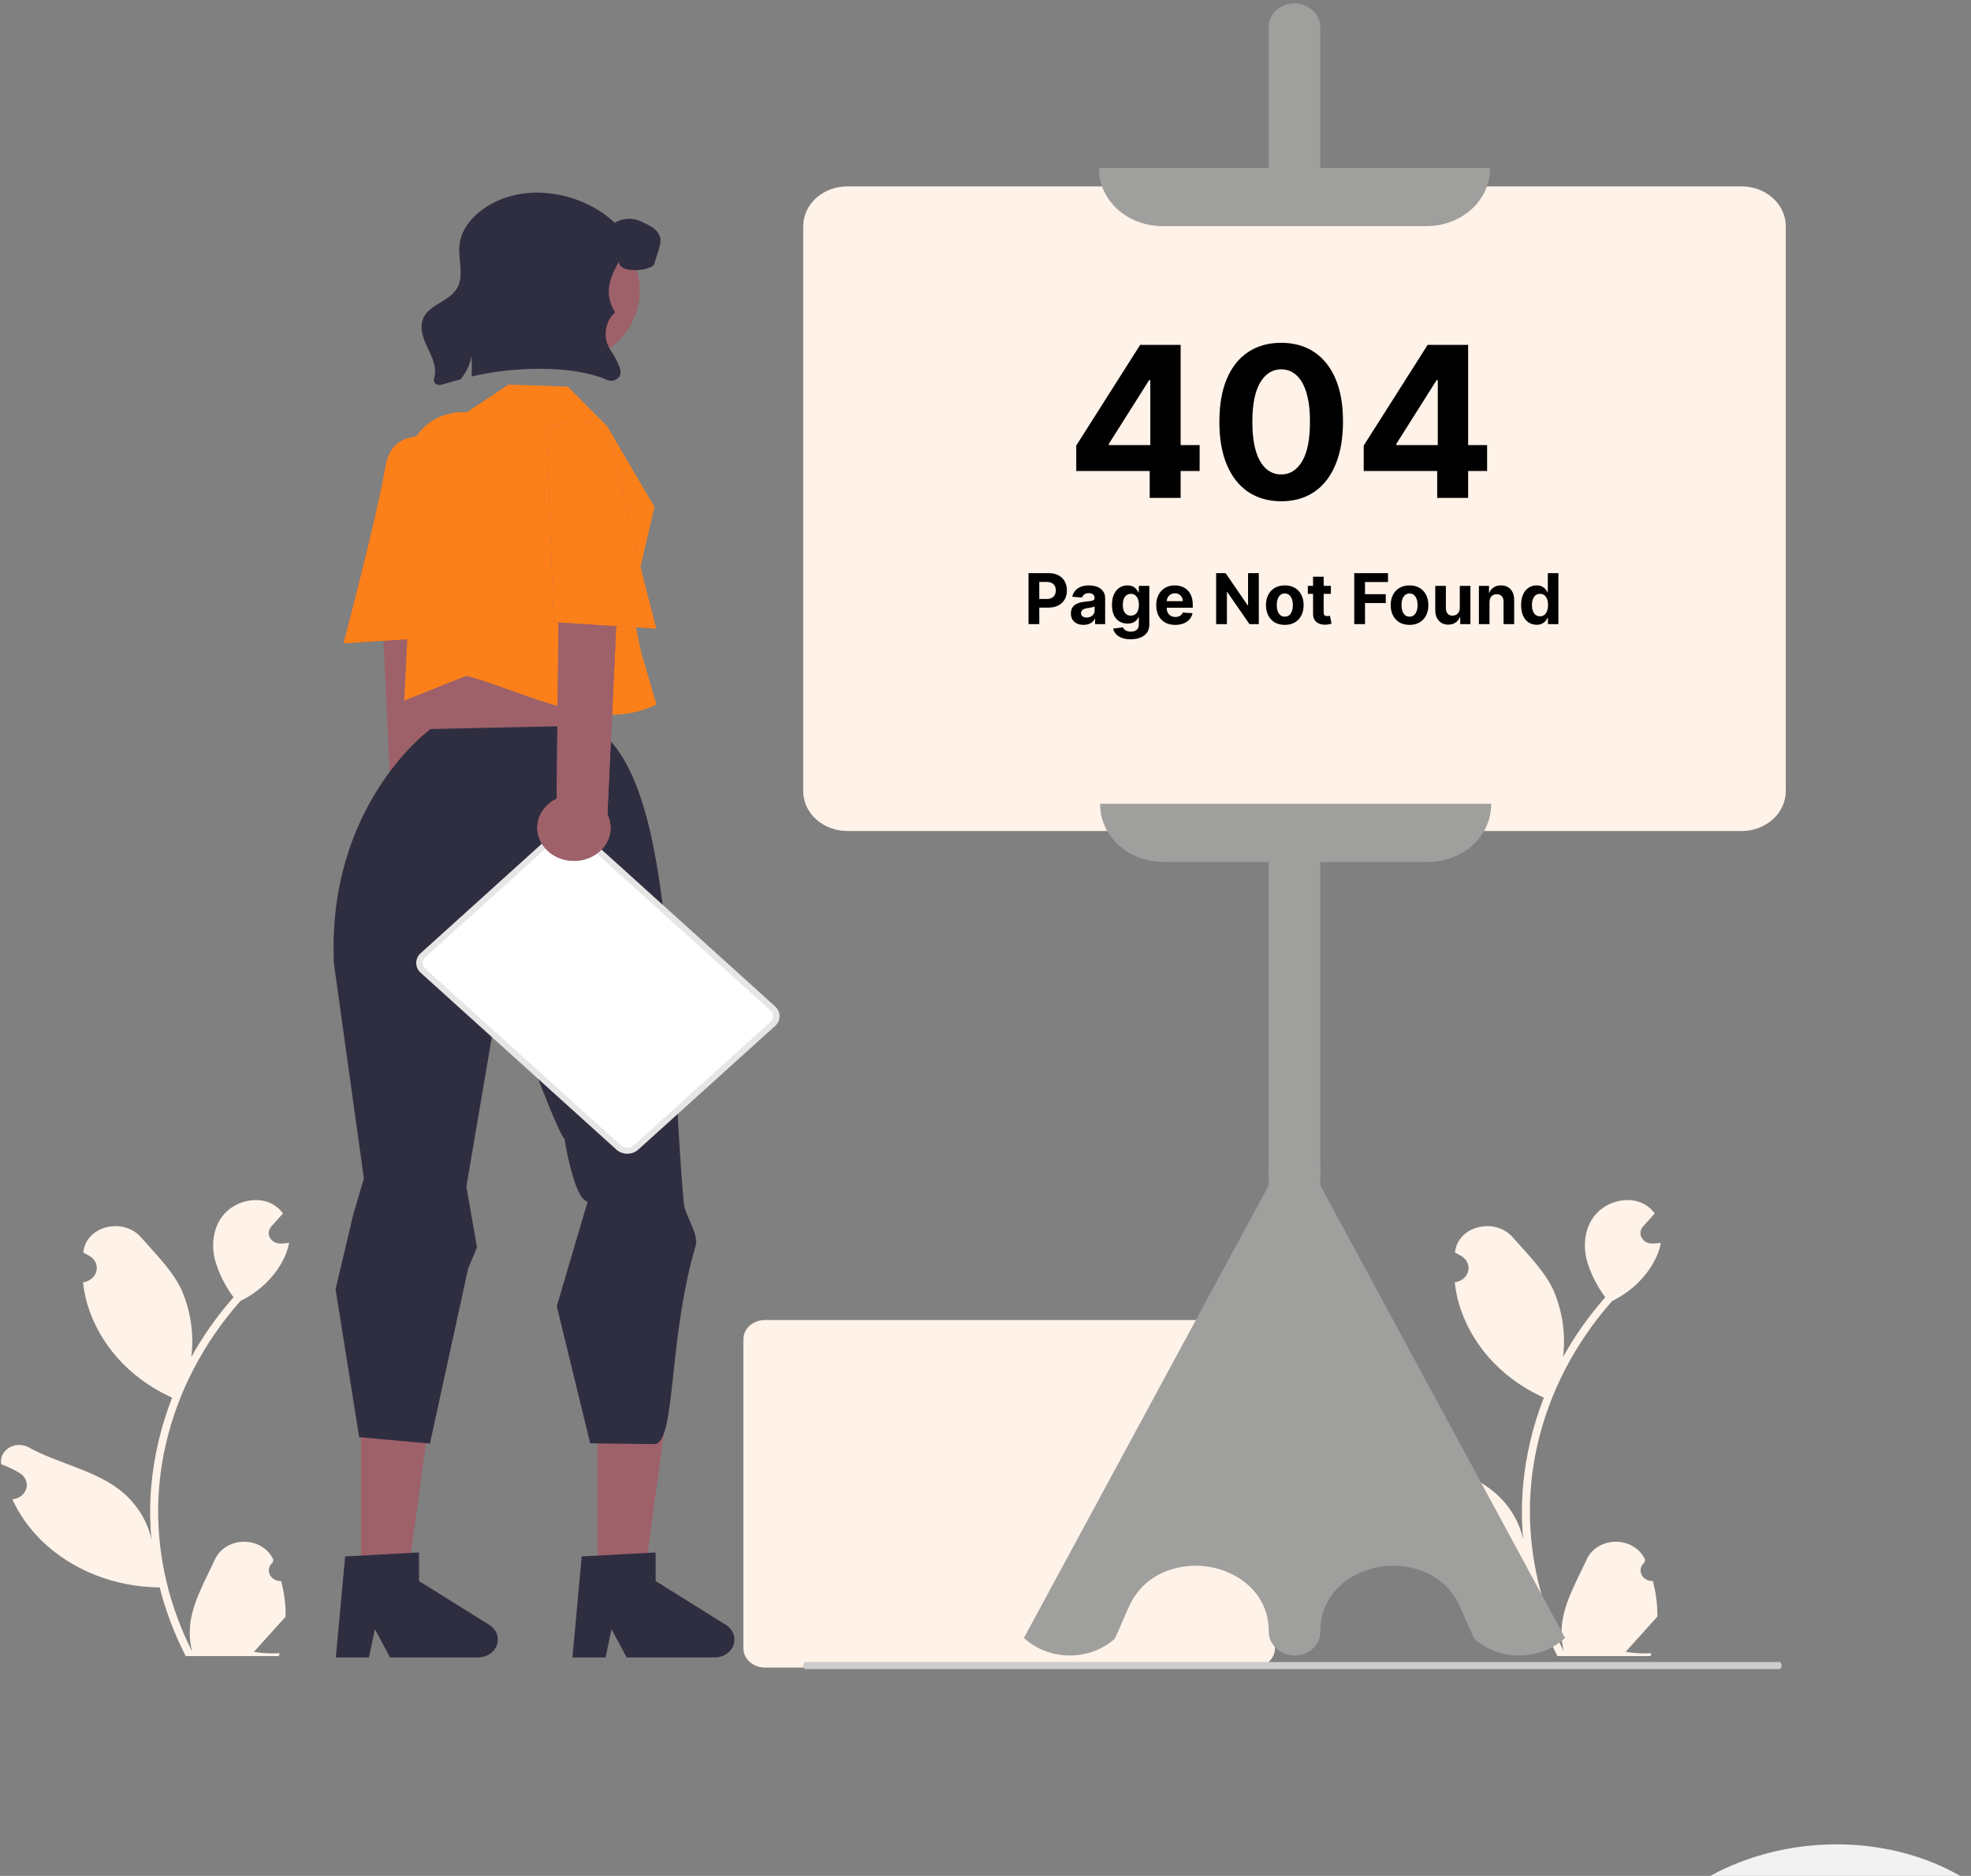 <svg width="562" height="535" viewBox="0 0 562 535" fill="none" xmlns="http://www.w3.org/2000/svg">
<rect x="0" y="0" width="562" height="535" fill="#808080" stroke="none"/>
<path d="M357.441 475.567H218.072C216.452 475.565 214.899 474.983 213.753 473.948C212.607 472.913 211.963 471.509 211.961 470.045V381.989C211.963 380.524 212.607 379.121 213.753 378.086C214.899 377.05 216.452 376.468 218.072 376.466H357.441C359.061 376.468 360.614 377.05 361.76 378.086C362.906 379.121 363.55 380.524 363.552 381.989V470.045C363.55 471.509 362.905 472.913 361.76 473.948C360.614 474.983 359.061 475.565 357.441 475.567V475.567Z" fill="#FFF2E8"/>
<path d="M129.684 246.025C130.618 244.944 131.279 243.691 131.62 242.355C131.961 241.019 131.973 239.631 131.656 238.29C131.339 236.949 130.701 235.686 129.786 234.592C128.871 233.498 127.701 232.599 126.36 231.957L125.482 147.717L108.059 154.942L111.891 236.415C110.848 238.523 110.697 240.903 111.466 243.105C112.235 245.307 113.871 247.177 116.064 248.362C118.258 249.546 120.855 249.963 123.366 249.532C125.876 249.101 128.124 247.853 129.684 246.025V246.025Z" fill="#9E616A"/>
<path d="M129.215 126.389C129.215 126.389 112.266 118.959 109.922 132.977C107.579 146.994 97.938 183.475 97.938 183.475L127.193 181.606L129.215 126.389Z" fill="#9E616A"/>
<path d="M129.684 246.025C130.618 244.944 131.279 243.691 131.62 242.355C131.961 241.019 131.973 239.631 131.656 238.29C131.339 236.949 130.701 235.686 129.786 234.592C128.871 233.498 127.701 232.599 126.36 231.957L125.482 147.717L108.059 154.942L111.891 236.415C110.848 238.523 110.697 240.903 111.466 243.105C112.235 245.307 113.871 247.177 116.064 248.362C118.258 249.546 120.855 249.963 123.366 249.532C125.876 249.101 128.124 247.853 129.684 246.025V246.025Z" fill="#9E616A"/>
<path d="M129.215 126.389C129.215 126.389 112.266 118.959 109.922 132.977C107.579 146.994 97.938 183.475 97.938 183.475L127.193 181.606L129.215 126.389Z" fill="#FC8019"/>
<path d="M80.142 450.894C79.457 450.923 78.78 450.76 78.201 450.429C77.622 450.098 77.17 449.614 76.906 449.043C76.642 448.472 76.578 447.841 76.724 447.236C76.87 446.631 77.217 446.081 77.72 445.661C77.805 445.359 77.865 445.141 77.949 444.839C77.919 444.773 77.889 444.707 77.858 444.641C77.169 443.17 76.014 441.915 74.538 441.035C73.062 440.155 71.331 439.688 69.563 439.694C67.795 439.7 66.068 440.178 64.599 441.068C63.13 441.958 61.986 443.221 61.308 444.697C58.602 450.588 55.155 456.49 54.307 462.719C53.933 465.473 54.091 468.264 54.773 470.969C48.415 458.436 45.114 444.814 45.093 431.027C45.091 427.568 45.304 424.111 45.73 420.672C46.081 417.854 46.57 415.055 47.194 412.277C50.602 397.201 57.918 383.071 68.542 371.046C73.684 368.511 77.842 364.612 80.456 359.875C81.403 358.172 82.073 356.355 82.444 354.479C81.864 354.547 81.274 354.59 80.694 354.625C80.513 354.633 80.323 354.642 80.143 354.65L80.074 354.653C79.437 354.679 78.805 354.538 78.254 354.247C77.703 353.955 77.257 353.526 76.97 353.011C76.683 352.496 76.567 351.917 76.635 351.344C76.703 350.771 76.954 350.227 77.356 349.78C77.606 349.501 77.857 349.223 78.108 348.945C78.488 348.515 78.878 348.094 79.258 347.664C79.302 347.623 79.343 347.58 79.382 347.535C79.819 347.045 80.257 346.564 80.694 346.074C79.896 344.954 78.822 344.016 77.556 343.333C73.172 341.013 67.125 342.62 63.958 346.203C60.782 349.787 60.183 354.814 61.286 359.291C62.371 363.1 64.165 366.715 66.592 369.981C66.355 370.256 66.107 370.522 65.87 370.797C61.524 375.847 57.736 381.269 54.561 386.987C55.333 380.582 54.412 374.102 51.872 368.082C49.299 362.471 44.474 357.745 40.226 352.894C35.123 347.068 24.66 349.611 23.761 356.997C23.752 357.068 23.744 357.14 23.735 357.211C24.366 357.533 24.984 357.874 25.588 358.236C26.348 358.694 26.936 359.349 27.276 360.115C27.616 360.88 27.693 361.721 27.495 362.527C27.298 363.332 26.836 364.065 26.169 364.629C25.503 365.194 24.664 365.563 23.761 365.688L23.669 365.701C23.894 367.756 24.291 369.793 24.857 371.794C26.499 377.379 29.399 382.598 33.377 387.123C37.355 391.648 42.324 395.381 47.974 398.089C48.345 398.261 48.706 398.433 49.077 398.596C45.887 406.766 43.886 415.276 43.124 423.912C42.693 429.007 42.718 434.125 43.2 439.217L43.172 439.036C41.955 433.375 38.612 428.266 33.71 424.574C26.429 419.168 16.142 417.178 8.287 412.833C7.452 412.349 6.482 412.09 5.49 412.088C4.498 412.086 3.526 412.34 2.688 412.821C1.851 413.302 1.183 413.989 0.764 414.801C0.344 415.614 0.19 416.517 0.321 417.406C0.331 417.469 0.342 417.533 0.353 417.596C1.524 418.027 2.664 418.523 3.767 419.082C4.397 419.404 5.015 419.746 5.62 420.107C6.379 420.565 6.967 421.22 7.307 421.986C7.648 422.752 7.724 423.592 7.526 424.398C7.329 425.204 6.867 425.936 6.2 426.501C5.534 427.065 4.695 427.434 3.792 427.56L3.7 427.573C3.633 427.581 3.576 427.59 3.51 427.598C5.511 431.916 8.319 435.889 11.811 439.345C16.125 443.529 21.34 446.872 27.135 449.17C32.93 451.468 39.183 452.672 45.511 452.708H45.52C47.238 459.454 49.727 466.02 52.947 472.301H79.477C79.572 472.034 79.658 471.759 79.743 471.493C77.288 471.632 74.822 471.499 72.402 471.097C74.371 468.915 76.339 466.715 78.307 464.532C78.351 464.491 78.392 464.448 78.431 464.403C79.429 463.286 80.437 462.178 81.436 461.061L81.436 461.059C81.49 457.635 81.055 454.219 80.143 450.895L80.142 450.894Z" fill="#FFF2E8"/>
<path d="M471.272 450.894C470.588 450.923 469.91 450.76 469.331 450.429C468.753 450.098 468.301 449.614 468.036 449.043C467.772 448.472 467.708 447.841 467.854 447.236C468 446.631 468.348 446.081 468.851 445.661C468.935 445.359 468.995 445.141 469.08 444.839C469.049 444.773 469.019 444.707 468.989 444.641C468.299 443.17 467.144 441.915 465.668 441.035C464.192 440.155 462.461 439.688 460.693 439.694C458.925 439.7 457.198 440.178 455.729 441.068C454.261 441.958 453.116 443.221 452.439 444.697C449.732 450.588 446.286 456.49 445.437 462.719C445.063 465.473 445.221 468.264 445.903 470.969C439.545 458.436 436.244 444.814 436.223 431.027C436.221 427.568 436.434 424.111 436.86 420.672C437.212 417.854 437.7 415.055 438.324 412.277C441.732 397.201 449.048 383.071 459.672 371.046C464.814 368.511 468.972 364.612 471.587 359.875C472.534 358.172 473.203 356.355 473.574 354.479C472.994 354.547 472.404 354.59 471.824 354.625C471.644 354.633 471.454 354.642 471.273 354.65L471.205 354.653C470.567 354.679 469.935 354.538 469.384 354.247C468.834 353.955 468.388 353.526 468.1 353.011C467.813 352.496 467.697 351.917 467.765 351.344C467.834 350.771 468.084 350.227 468.486 349.78C468.737 349.501 468.987 349.223 469.238 348.945C469.618 348.515 470.008 348.094 470.388 347.664C470.432 347.623 470.474 347.58 470.512 347.535C470.949 347.045 471.387 346.564 471.824 346.074C471.026 344.954 469.952 344.016 468.686 343.333C464.303 341.013 458.255 342.62 455.088 346.203C451.912 349.787 451.313 354.814 452.416 359.291C453.501 363.1 455.295 366.715 457.722 369.981C457.485 370.256 457.237 370.522 457 370.797C452.654 375.847 448.867 381.269 445.691 386.987C446.464 380.582 445.542 374.102 443.003 368.082C440.429 362.471 435.605 357.745 431.356 352.894C426.254 347.068 415.79 349.611 414.891 356.997C414.882 357.068 414.874 357.14 414.865 357.211C415.496 357.533 416.114 357.874 416.719 358.236C417.478 358.694 418.066 359.349 418.406 360.115C418.747 360.88 418.823 361.721 418.625 362.527C418.428 363.332 417.966 364.065 417.299 364.629C416.633 365.194 415.794 365.563 414.891 365.688L414.799 365.701C415.024 367.756 415.421 369.793 415.988 371.794C417.629 377.379 420.53 382.598 424.507 387.123C428.485 391.648 433.455 395.381 439.104 398.089C439.475 398.261 439.836 398.433 440.207 398.596C437.017 406.766 435.016 415.276 434.254 423.912C433.823 429.007 433.849 434.125 434.33 439.217L434.302 439.036C433.085 433.375 429.743 428.266 424.84 424.574C417.559 419.168 407.273 417.178 399.418 412.833C398.583 412.349 397.612 412.09 396.62 412.088C395.628 412.086 394.656 412.34 393.819 412.821C392.981 413.302 392.313 413.989 391.894 414.801C391.474 415.614 391.321 416.517 391.451 417.406C391.461 417.469 391.472 417.533 391.483 417.596C392.654 418.027 393.794 418.523 394.897 419.082C395.528 419.404 396.145 419.746 396.75 420.107C397.509 420.565 398.097 421.22 398.438 421.986C398.778 422.752 398.854 423.592 398.657 424.398C398.459 425.204 397.997 425.936 397.331 426.501C396.664 427.065 395.825 427.434 394.923 427.56L394.83 427.573C394.764 427.581 394.707 427.59 394.64 427.598C396.641 431.916 399.449 435.889 402.941 439.345C407.256 443.529 412.47 446.872 418.265 449.17C424.06 451.468 430.313 452.672 436.641 452.708H436.651C438.368 459.454 440.857 466.02 444.077 472.301H470.607C470.702 472.034 470.788 471.759 470.873 471.493C468.418 471.632 465.952 471.499 463.532 471.097C465.501 468.915 467.469 466.715 469.438 464.532C469.482 464.491 469.523 464.448 469.561 464.403C470.56 463.286 471.568 462.178 472.566 461.061L472.567 461.059C472.62 457.635 472.185 454.219 471.273 450.895L471.272 450.894Z" fill="#FFF2E8"/>
<path d="M369.108 472.144C369.032 472.144 368.956 472.142 368.879 472.141C366.938 472.04 365.114 471.267 363.788 469.982C362.461 468.697 361.734 467 361.758 465.243C361.758 454.551 353.307 448.314 344.931 446.876C336.556 445.439 326.163 448.44 321.825 458.388L317.881 467.335C314.471 470.409 309.851 472.136 305.034 472.136C300.218 472.136 295.598 470.409 292.188 467.335L291.954 467.124L292.099 466.856L361.758 338.06V334.904C361.661 333.931 361.662 332.952 361.759 331.979L361.758 7.592C361.758 6.703 361.955 5.823 362.339 5.004C362.722 4.185 363.284 3.444 363.99 2.825C364.696 2.206 365.533 1.722 366.45 1.4C367.368 1.079 368.348 0.928 369.331 0.955C371.272 1.055 373.096 1.828 374.423 3.113C375.75 4.398 376.477 6.096 376.453 7.853V332.016C376.55 332.989 376.549 333.968 376.451 334.941L376.453 338.059L446.256 467.124L446.023 467.335C442.613 470.409 437.993 472.136 433.176 472.136C428.36 472.136 423.74 470.409 420.33 467.335L420.226 467.193L416.386 458.388C412.048 448.441 401.656 445.442 393.28 446.876C384.904 448.314 376.453 454.551 376.453 465.243V465.504C376.453 467.264 375.679 468.953 374.302 470.198C372.925 471.443 371.057 472.143 369.108 472.144L369.108 472.144Z" fill="#9F9F9E"/>
<path d="M241.593 236.247H241.594H496.617V235.761L496.618 236.247C499.699 236.243 502.662 235.136 504.855 233.155C507.049 231.172 508.295 228.471 508.298 225.643V225.642V64.513V64.512C508.295 61.684 507.049 58.983 504.855 57C502.662 55.019 499.699 53.911 496.618 53.908H496.617L241.594 53.908L241.593 53.908C238.511 53.911 235.548 55.019 233.355 57C231.161 58.983 229.915 61.684 229.912 64.512V64.513L229.912 225.642L229.912 225.643C229.916 228.471 231.161 231.172 233.356 233.155C235.548 235.136 238.512 236.244 241.593 236.247Z" fill="#FFF2E8" stroke="#FC8019"/>
<path d="M496.617 237H241.594C238.261 236.997 235.067 235.799 232.711 233.67C230.354 231.541 229.029 228.654 229.025 225.643V64.513C229.029 61.502 230.354 58.614 232.71 56.485C235.067 54.356 238.261 53.158 241.594 53.155H496.617C499.949 53.158 503.144 54.356 505.5 56.485C507.856 58.615 509.182 61.502 509.185 64.513V225.643C509.181 228.654 507.856 231.541 505.5 233.67C503.144 235.799 499.949 236.997 496.617 237V237ZM241.594 55.662C238.997 55.664 236.507 56.598 234.671 58.257C232.835 59.916 231.802 62.166 231.799 64.513V225.643C231.802 227.989 232.835 230.239 234.671 231.898C236.507 233.557 238.997 234.491 241.594 234.493H496.617C499.214 234.491 501.703 233.557 503.539 231.898C505.376 230.239 506.408 227.989 506.411 225.643V64.513C506.409 62.166 505.376 59.916 503.54 58.257C501.703 56.598 499.214 55.664 496.617 55.662H241.594Z" fill="#FFF2E8"/>
<path d="M406.812 64.483H331.399C326.618 64.478 322.034 62.759 318.653 59.704C315.273 56.649 313.371 52.507 313.366 48.186V47.889H424.845V48.186C424.84 52.507 422.938 56.649 419.557 59.704C416.176 62.759 411.593 64.478 406.812 64.483V64.483Z" fill="#9F9F9E"/>
<path d="M407.139 245.821H331.727C326.946 245.816 322.362 244.098 318.981 241.042C315.601 237.987 313.699 233.845 313.694 229.524V229.228H425.173V229.524C425.167 233.845 423.266 237.987 419.885 241.042C416.504 244.098 411.92 245.816 407.139 245.821V245.821Z" fill="#9F9F9E"/>
<path d="M508 475C508 474.869 507.985 474.738 507.954 474.617C507.924 474.495 507.88 474.385 507.824 474.292C507.767 474.199 507.701 474.125 507.627 474.075C507.554 474.025 507.475 474 507.396 474H229.604C229.444 474 229.29 474.105 229.177 474.293C229.064 474.48 229 474.735 229 475C229 475.265 229.064 475.52 229.177 475.707C229.29 475.895 229.444 476 229.604 476H507.396C507.475 476 507.554 475.975 507.627 475.925C507.701 475.875 507.767 475.801 507.824 475.708C507.88 475.615 507.924 475.505 507.954 475.383C507.985 475.262 508 475.131 508 475V475Z" fill="#CCCCCC"/>
<path d="M170.387 449.826H183.717L190.058 403.361L170.384 403.362L170.387 449.826Z" fill="#9E616A"/>
<path d="M165.872 443.884L186.945 442.747V450.906L206.978 463.41C207.968 464.027 208.713 464.914 209.105 465.942C209.497 466.969 209.516 468.083 209.158 469.12C208.8 470.158 208.085 471.065 207.116 471.709C206.147 472.352 204.976 472.7 203.774 472.7H178.687L174.363 464.629L172.674 472.7H163.215L165.872 443.884Z" fill="#2F2E41"/>
<path d="M125.052 191.381L123.746 197.004L122.636 217.749L167.245 212.29L170.671 188.27L165.935 181.239L125.052 191.381Z" fill="#9E616A"/>
<path d="M102.925 449.826H116.254L122.596 403.361L102.922 403.362L102.925 449.826Z" fill="#9E616A"/>
<path d="M95.693 367.736L95.692 367.612L100.682 346.561L103.759 336.081L95.206 274.723C93.193 230.144 121.811 208.715 122.036 208.505L122.657 207.922L168.553 206.907C193.247 220.277 190.451 293.409 194.973 343.144C195.296 346.69 199.348 351.925 198.352 355.299C190.45 382.06 192.765 411.001 186.745 411.857L168.288 411.625L158.755 372.528L167.554 342.708C163.652 342.058 160.955 324.816 160.955 324.816C159.254 322.991 153.384 307.472 153.384 307.472L145.556 264.514L132.98 338.402L136.008 355.736L133.502 361.696L122.768 410.902L122.654 411.695L102.418 409.869L95.693 367.736Z" fill="#2F2E41"/>
<path d="M98.41 443.884L119.483 442.747V450.906L139.516 463.41C140.506 464.027 141.251 464.914 141.643 465.942C142.035 466.969 142.054 468.083 141.696 469.12C141.338 470.158 140.623 471.065 139.654 471.709C138.686 472.352 137.514 472.7 136.312 472.7H111.225L106.901 464.629L105.212 472.7H95.754L98.41 443.884Z" fill="#2F2E41"/>
<path d="M161.854 110.255L173.106 121.552L186.62 144.571L179.981 172.955L182.884 186.275L187.169 200.917C170.656 209.172 151.039 197.771 133.018 192.707L115.287 199.787L116.225 180.299L116.705 131.198C116.724 129.312 117.171 127.45 118.019 125.727C118.867 124.003 120.098 122.456 121.636 121.181C123.173 119.906 124.984 118.93 126.957 118.313C128.929 117.697 131.021 117.454 133.101 117.598V117.598L144.978 109.69L161.854 110.255Z" fill="#FC8019"/>
<path d="M158.703 104.341C171.805 104.341 182.427 94.742 182.427 82.902C182.427 71.061 171.805 61.462 158.703 61.462C145.6 61.462 134.979 71.061 134.979 82.902C134.979 94.742 145.6 104.341 158.703 104.341Z" fill="#9E616A"/>
<path d="M186.62 75.164C186.202 77.265 176.214 78.279 176.515 74.541C174.572 78.06 171.668 83.167 175.367 89.016C173.918 90.442 173.005 92.246 172.759 94.168C172.513 96.091 172.946 98.036 173.997 99.723C175.049 101.269 175.931 102.905 176.629 104.607C176.77 105.02 176.871 105.443 176.93 105.872C176.989 106.303 176.92 106.741 176.728 107.139C176.535 107.538 176.228 107.882 175.838 108.136C175.448 108.39 174.99 108.545 174.511 108.584C174.032 108.623 173.551 108.544 173.117 108.357C163.056 103.904 145.512 104.659 134.505 107.376C134.579 105.441 134.549 103.51 134.417 101.584C134.016 103.993 132.94 106.269 131.293 108.198C129.409 108.701 127.561 109.225 125.772 109.742C125.499 109.821 125.207 109.833 124.928 109.775C124.648 109.717 124.391 109.592 124.185 109.412C123.978 109.233 123.828 109.006 123.753 108.756C123.677 108.506 123.678 108.242 123.755 107.992C124.104 106.848 124.169 105.649 123.946 104.48C123.491 102.055 122.142 99.861 121.189 97.562C120.236 95.262 119.693 92.618 120.859 90.398C122.67 86.953 127.774 85.899 130.025 82.672C132.555 79.047 130.59 74.322 130.986 70.048C131.543 64.004 137.02 59.094 143.195 56.722C153.886 52.613 167.261 55.941 175.276 63.535C176.4 62.849 177.713 62.458 179.068 62.405C180.423 62.352 181.768 62.64 182.953 63.236C185.322 64.383 187.023 64.979 188.086 67.213C189.017 69.174 187.045 73.057 186.62 75.164Z" fill="#2F2E41"/>
<path d="M176.429 327.285L120.613 276.844C119.965 276.257 119.601 275.462 119.601 274.632C119.601 273.803 119.965 273.008 120.613 272.421L159.637 237.155C160.287 236.569 161.167 236.24 162.084 236.24C163.002 236.24 163.882 236.569 164.532 237.155L220.348 287.596C220.996 288.183 221.36 288.978 221.36 289.808C221.36 290.637 220.996 291.432 220.348 292.019L181.324 327.285C180.674 327.871 179.794 328.2 178.877 328.2C177.959 328.2 177.079 327.871 176.429 327.285V327.285Z" fill="white"/>
<path d="M178.877 329.035C178.301 329.037 177.73 328.935 177.198 328.736C176.666 328.537 176.182 328.245 175.776 327.876L119.959 277.435C119.137 276.691 118.676 275.684 118.676 274.633C118.676 273.582 119.137 272.574 119.959 271.831L158.983 236.564C159.806 235.822 160.922 235.405 162.085 235.405C163.247 235.405 164.363 235.822 165.186 236.564L221.002 287.005C221.824 287.749 222.285 288.757 222.285 289.808C222.285 290.858 221.824 291.866 221.002 292.61L181.978 327.876C181.571 328.245 181.088 328.537 180.556 328.736C180.023 328.935 179.453 329.037 178.877 329.035ZM162.084 237.076C161.751 237.075 161.421 237.133 161.113 237.248C160.806 237.363 160.526 237.532 160.291 237.746L121.267 273.012C120.792 273.442 120.525 274.025 120.525 274.633C120.525 275.24 120.792 275.823 121.267 276.253L177.083 326.694C177.567 327.11 178.209 327.342 178.877 327.342C179.544 327.342 180.186 327.11 180.67 326.694L219.694 291.428C220.169 290.998 220.436 290.415 220.436 289.808C220.436 289.2 220.169 288.617 219.694 288.187L163.878 237.746C163.643 237.533 163.363 237.363 163.055 237.248C162.747 237.133 162.417 237.075 162.084 237.076V237.076Z" fill="#E6E6E6"/>
<path d="M155.399 241.847C154.464 240.766 153.804 239.513 153.463 238.177C153.122 236.841 153.11 235.453 153.427 234.112C153.744 232.77 154.382 231.508 155.297 230.414C156.212 229.32 157.382 228.421 158.723 227.779L159.601 143.539L177.024 150.764L173.192 232.237C174.235 234.345 174.386 236.725 173.617 238.927C172.848 241.129 171.212 242.999 169.019 244.184C166.825 245.368 164.227 245.785 161.717 245.354C159.207 244.923 156.959 243.675 155.399 241.847V241.847Z" fill="#9E616A"/>
<path d="M155.868 122.211C155.868 122.211 172.816 114.781 175.16 128.799C177.504 142.816 187.145 179.297 187.145 179.297L157.89 177.428L155.868 122.211Z" fill="#9E616A"/>
<path d="M155.399 241.847C154.464 240.766 153.804 239.513 153.463 238.177C153.122 236.841 153.11 235.453 153.427 234.112C153.744 232.77 154.382 231.508 155.297 230.414C156.212 229.32 157.382 228.421 158.723 227.779L159.601 143.539L177.024 150.764L173.192 232.237C174.235 234.345 174.386 236.725 173.617 238.927C172.848 241.129 171.212 242.999 169.019 244.184C166.825 245.368 164.227 245.785 161.717 245.354C159.207 244.923 156.959 243.675 155.399 241.847V241.847Z" fill="#9E616A"/>
<path d="M155.868 122.211C155.868 122.211 172.816 114.781 175.16 128.799C177.504 142.816 187.145 179.297 187.145 179.297L157.89 177.428L155.868 122.211Z" fill="#FC8019"/>
<path d="M306.876 134.33V127.064L325.094 98.364H331.358V108.42H327.651L316.166 126.595V126.936H342.054V134.33H306.876ZM327.821 142V132.114L327.991 128.896V98.364H336.642V142H327.821ZM365.31 142.959C361.646 142.945 358.492 142.043 355.85 140.253C353.222 138.463 351.198 135.871 349.778 132.476C348.371 129.081 347.675 124.997 347.69 120.224C347.69 115.466 348.393 111.411 349.799 108.058C351.219 104.706 353.244 102.156 355.871 100.409C358.513 98.648 361.66 97.767 365.31 97.767C368.961 97.767 372.1 98.648 374.728 100.409C377.37 102.17 379.401 104.727 380.822 108.08C382.242 111.418 382.945 115.466 382.931 120.224C382.931 125.011 382.221 129.102 380.8 132.497C379.394 135.892 377.377 138.484 374.749 140.274C372.121 142.064 368.975 142.959 365.31 142.959ZM365.31 135.31C367.81 135.31 369.806 134.053 371.298 131.538C372.789 129.024 373.528 125.253 373.513 120.224C373.513 116.915 373.173 114.159 372.491 111.957C371.823 109.756 370.871 108.101 369.636 106.993C368.414 105.885 366.972 105.331 365.31 105.331C362.825 105.331 360.836 106.574 359.344 109.06C357.853 111.545 357.1 115.267 357.086 120.224C357.086 123.577 357.42 126.375 358.087 128.619C358.769 130.849 359.728 132.526 360.964 133.648C362.2 134.756 363.648 135.31 365.31 135.31ZM388.849 134.33V127.064L407.066 98.364H413.331V108.42H409.623L398.139 126.595V126.936H424.027V134.33H388.849ZM409.794 142V132.114L409.964 128.896V98.364H418.615V142H409.794Z" fill="black"/>
<path d="M293.264 178V163.455H299.003C300.106 163.455 301.046 163.665 301.822 164.087C302.599 164.503 303.191 165.083 303.598 165.827C304.01 166.565 304.216 167.418 304.216 168.384C304.216 169.349 304.008 170.202 303.591 170.94C303.174 171.679 302.571 172.254 301.78 172.666C300.994 173.078 300.042 173.284 298.925 173.284H295.267V170.82H298.428C299.019 170.82 299.507 170.718 299.891 170.514C300.279 170.306 300.568 170.019 300.757 169.655C300.951 169.286 301.048 168.862 301.048 168.384C301.048 167.901 300.951 167.479 300.757 167.119C300.568 166.755 300.279 166.473 299.891 166.274C299.502 166.071 299.01 165.969 298.413 165.969H296.339V178H293.264ZM308.974 178.206C308.278 178.206 307.658 178.085 307.114 177.844C306.569 177.598 306.138 177.235 305.821 176.757C305.509 176.274 305.352 175.673 305.352 174.953C305.352 174.347 305.464 173.838 305.686 173.426C305.909 173.014 306.212 172.683 306.595 172.432C306.979 172.181 307.414 171.991 307.902 171.864C308.394 171.736 308.911 171.646 309.45 171.594C310.085 171.527 310.596 171.466 310.984 171.409C311.373 171.348 311.654 171.258 311.83 171.139C312.005 171.021 312.092 170.846 312.092 170.614V170.571C312.092 170.121 311.95 169.773 311.666 169.527C311.387 169.281 310.989 169.158 310.473 169.158C309.929 169.158 309.495 169.278 309.173 169.52C308.851 169.757 308.638 170.055 308.534 170.415L305.736 170.188C305.878 169.525 306.157 168.952 306.574 168.469C306.991 167.981 307.528 167.607 308.186 167.347C308.849 167.081 309.616 166.949 310.487 166.949C311.093 166.949 311.673 167.02 312.227 167.162C312.786 167.304 313.281 167.524 313.712 167.822C314.147 168.121 314.491 168.504 314.741 168.973C314.992 169.437 315.118 169.993 315.118 170.642V178H312.249V176.487H312.163C311.988 176.828 311.754 177.129 311.46 177.389C311.167 177.645 310.814 177.846 310.402 177.993C309.99 178.135 309.514 178.206 308.974 178.206ZM309.841 176.118C310.286 176.118 310.679 176.03 311.02 175.855C311.361 175.675 311.628 175.434 311.822 175.131C312.017 174.828 312.114 174.484 312.114 174.101V172.943C312.019 173.005 311.889 173.062 311.723 173.114C311.562 173.161 311.38 173.206 311.176 173.249C310.973 173.286 310.769 173.322 310.565 173.355C310.362 173.384 310.177 173.41 310.011 173.433C309.656 173.485 309.346 173.568 309.081 173.682C308.816 173.795 308.61 173.949 308.463 174.143C308.316 174.333 308.243 174.57 308.243 174.854C308.243 175.266 308.392 175.58 308.69 175.798C308.993 176.011 309.377 176.118 309.841 176.118ZM322.38 182.318C321.4 182.318 320.559 182.183 319.859 181.913C319.163 181.648 318.609 181.286 318.197 180.827C317.785 180.367 317.517 179.851 317.394 179.278L320.192 178.902C320.278 179.12 320.413 179.323 320.597 179.513C320.782 179.702 321.026 179.854 321.329 179.967C321.637 180.086 322.011 180.145 322.451 180.145C323.109 180.145 323.651 179.984 324.077 179.662C324.508 179.345 324.724 178.812 324.724 178.064V176.068H324.596C324.463 176.371 324.264 176.658 323.999 176.928C323.734 177.197 323.393 177.418 322.977 177.588C322.56 177.759 322.063 177.844 321.485 177.844C320.666 177.844 319.92 177.654 319.248 177.276C318.58 176.892 318.048 176.307 317.65 175.521C317.257 174.731 317.06 173.732 317.06 172.524C317.06 171.288 317.262 170.256 317.664 169.428C318.067 168.599 318.602 167.979 319.269 167.567C319.942 167.155 320.678 166.949 321.478 166.949C322.089 166.949 322.6 167.053 323.012 167.261C323.424 167.465 323.755 167.721 324.006 168.028C324.262 168.331 324.459 168.63 324.596 168.923H324.71V167.091H327.714V178.107C327.714 179.035 327.487 179.811 327.032 180.436C326.577 181.061 325.948 181.53 325.143 181.842C324.343 182.16 323.422 182.318 322.38 182.318ZM322.444 175.571C322.932 175.571 323.344 175.45 323.68 175.209C324.021 174.963 324.281 174.612 324.461 174.158C324.646 173.698 324.738 173.149 324.738 172.51C324.738 171.871 324.648 171.317 324.468 170.848C324.288 170.375 324.028 170.008 323.687 169.747C323.346 169.487 322.932 169.357 322.444 169.357C321.947 169.357 321.528 169.491 321.187 169.761C320.846 170.027 320.588 170.396 320.413 170.869C320.237 171.343 320.15 171.89 320.15 172.51C320.15 173.14 320.237 173.684 320.413 174.143C320.593 174.598 320.851 174.951 321.187 175.202C321.528 175.448 321.947 175.571 322.444 175.571ZM335.093 178.213C333.971 178.213 333.005 177.986 332.195 177.531C331.39 177.072 330.77 176.423 330.335 175.585C329.899 174.742 329.681 173.746 329.681 172.595C329.681 171.473 329.899 170.488 330.335 169.641C330.77 168.793 331.383 168.133 332.174 167.659C332.969 167.186 333.902 166.949 334.972 166.949C335.692 166.949 336.362 167.065 336.982 167.297C337.607 167.524 338.152 167.867 338.616 168.327C339.085 168.786 339.449 169.364 339.71 170.06C339.97 170.751 340.1 171.561 340.1 172.489V173.32H330.888V171.445H337.252C337.252 171.009 337.157 170.623 336.968 170.287C336.779 169.951 336.516 169.688 336.18 169.499C335.848 169.304 335.462 169.207 335.022 169.207C334.563 169.207 334.156 169.314 333.8 169.527C333.45 169.735 333.175 170.017 332.977 170.372C332.778 170.723 332.676 171.113 332.671 171.544V173.327C332.671 173.866 332.771 174.333 332.969 174.726C333.173 175.119 333.46 175.422 333.829 175.635C334.198 175.848 334.636 175.955 335.143 175.955C335.479 175.955 335.787 175.907 336.066 175.812C336.345 175.718 336.585 175.576 336.783 175.386C336.982 175.197 337.134 174.965 337.238 174.69L340.036 174.875C339.894 175.547 339.603 176.134 339.163 176.636C338.727 177.134 338.164 177.522 337.472 177.801C336.786 178.076 335.993 178.213 335.093 178.213ZM358.926 163.455V178H356.27L349.942 168.845H349.836V178H346.76V163.455H349.459L355.738 172.602H355.865V163.455H358.926ZM366.339 178.213C365.236 178.213 364.282 177.979 363.477 177.51C362.677 177.036 362.059 176.378 361.624 175.536C361.188 174.688 360.97 173.705 360.97 172.588C360.97 171.461 361.188 170.476 361.624 169.634C362.059 168.786 362.677 168.128 363.477 167.659C364.282 167.186 365.236 166.949 366.339 166.949C367.443 166.949 368.394 167.186 369.195 167.659C370 168.128 370.62 168.786 371.055 169.634C371.491 170.476 371.709 171.461 371.709 172.588C371.709 173.705 371.491 174.688 371.055 175.536C370.62 176.378 370 177.036 369.195 177.51C368.394 177.979 367.443 178.213 366.339 178.213ZM366.354 175.869C366.856 175.869 367.275 175.727 367.611 175.443C367.947 175.154 368.2 174.761 368.371 174.264C368.546 173.767 368.634 173.201 368.634 172.567C368.634 171.932 368.546 171.366 368.371 170.869C368.2 170.372 367.947 169.979 367.611 169.69C367.275 169.402 366.856 169.257 366.354 169.257C365.847 169.257 365.421 169.402 365.075 169.69C364.734 169.979 364.476 170.372 364.301 170.869C364.131 171.366 364.045 171.932 364.045 172.567C364.045 173.201 364.131 173.767 364.301 174.264C364.476 174.761 364.734 175.154 365.075 175.443C365.421 175.727 365.847 175.869 366.354 175.869ZM379.479 167.091V169.364H372.909V167.091H379.479ZM374.401 164.477H377.426V174.648C377.426 174.927 377.469 175.145 377.554 175.301C377.639 175.453 377.758 175.559 377.909 175.621C378.065 175.682 378.245 175.713 378.449 175.713C378.591 175.713 378.733 175.701 378.875 175.678C379.017 175.649 379.126 175.628 379.202 175.614L379.678 177.865C379.526 177.912 379.313 177.967 379.038 178.028C378.764 178.095 378.43 178.135 378.037 178.149C377.308 178.178 376.669 178.08 376.119 177.858C375.575 177.635 375.151 177.29 374.848 176.821C374.545 176.352 374.396 175.76 374.401 175.045V164.477ZM386.135 178V163.455H395.766V165.99H389.211V169.456H395.127V171.991H389.211V178H386.135ZM401.906 178.213C400.803 178.213 399.849 177.979 399.044 177.51C398.243 177.036 397.626 176.378 397.19 175.536C396.754 174.688 396.537 173.705 396.537 172.588C396.537 171.461 396.754 170.476 397.19 169.634C397.626 168.786 398.243 168.128 399.044 167.659C399.849 167.186 400.803 166.949 401.906 166.949C403.009 166.949 403.961 167.186 404.761 167.659C405.566 168.128 406.186 168.786 406.622 169.634C407.057 170.476 407.275 171.461 407.275 172.588C407.275 173.705 407.057 174.688 406.622 175.536C406.186 176.378 405.566 177.036 404.761 177.51C403.961 177.979 403.009 178.213 401.906 178.213ZM401.92 175.869C402.422 175.869 402.841 175.727 403.177 175.443C403.513 175.154 403.767 174.761 403.937 174.264C404.112 173.767 404.2 173.201 404.2 172.567C404.2 171.932 404.112 171.366 403.937 170.869C403.767 170.372 403.513 169.979 403.177 169.69C402.841 169.402 402.422 169.257 401.92 169.257C401.413 169.257 400.987 169.402 400.642 169.69C400.301 169.979 400.043 170.372 399.868 170.869C399.697 171.366 399.612 171.932 399.612 172.567C399.612 173.201 399.697 173.767 399.868 174.264C400.043 174.761 400.301 175.154 400.642 175.443C400.987 175.727 401.413 175.869 401.92 175.869ZM416.238 173.355V167.091H419.264V178H416.359V176.018H416.245C415.999 176.658 415.59 177.171 415.017 177.56C414.449 177.948 413.755 178.142 412.936 178.142C412.207 178.142 411.565 177.976 411.011 177.645C410.457 177.313 410.024 176.842 409.711 176.232C409.404 175.621 409.247 174.889 409.243 174.037V167.091H412.268V173.497C412.273 174.141 412.446 174.65 412.787 175.024C413.127 175.398 413.584 175.585 414.157 175.585C414.522 175.585 414.863 175.502 415.18 175.337C415.497 175.166 415.753 174.915 415.947 174.584C416.146 174.252 416.243 173.843 416.238 173.355ZM424.71 171.693V178H421.684V167.091H424.567V169.016H424.695C424.937 168.381 425.342 167.879 425.91 167.51C426.478 167.136 427.167 166.949 427.977 166.949C428.734 166.949 429.395 167.115 429.958 167.446C430.522 167.777 430.96 168.251 431.272 168.866C431.585 169.477 431.741 170.206 431.741 171.054V178H428.715V171.594C428.72 170.926 428.549 170.405 428.204 170.031C427.858 169.652 427.382 169.463 426.776 169.463C426.369 169.463 426.009 169.551 425.697 169.726C425.389 169.901 425.147 170.157 424.972 170.493C424.802 170.824 424.714 171.224 424.71 171.693ZM438.145 178.178C437.317 178.178 436.566 177.964 435.894 177.538C435.226 177.107 434.696 176.475 434.303 175.642C433.915 174.804 433.721 173.777 433.721 172.56C433.721 171.31 433.922 170.27 434.324 169.442C434.727 168.608 435.262 167.986 435.929 167.574C436.602 167.157 437.338 166.949 438.138 166.949C438.749 166.949 439.258 167.053 439.665 167.261C440.077 167.465 440.408 167.721 440.659 168.028C440.915 168.331 441.109 168.63 441.242 168.923H441.334V163.455H444.353V178H441.37V176.253H441.242C441.1 176.556 440.899 176.857 440.638 177.155C440.382 177.448 440.049 177.692 439.637 177.886C439.23 178.08 438.732 178.178 438.145 178.178ZM439.104 175.77C439.592 175.77 440.004 175.637 440.34 175.372C440.681 175.102 440.941 174.726 441.121 174.243C441.306 173.76 441.398 173.194 441.398 172.545C441.398 171.897 441.308 171.333 441.128 170.855C440.948 170.377 440.688 170.008 440.347 169.747C440.006 169.487 439.592 169.357 439.104 169.357C438.607 169.357 438.188 169.491 437.847 169.761C437.506 170.031 437.248 170.405 437.073 170.884C436.898 171.362 436.81 171.916 436.81 172.545C436.81 173.18 436.898 173.741 437.073 174.229C437.253 174.712 437.511 175.09 437.847 175.365C438.188 175.635 438.607 175.77 439.104 175.77Z" fill="black"/>
<path d="M554.251 532.578C532.295 522.267 504.176 524.287 484 537.169C522.485 543.236 560.549 551.354 597.997 561.48C582.446 553.153 570.282 540.107 554.251 532.578Z" fill="#F2F2F2"/>
</svg>
